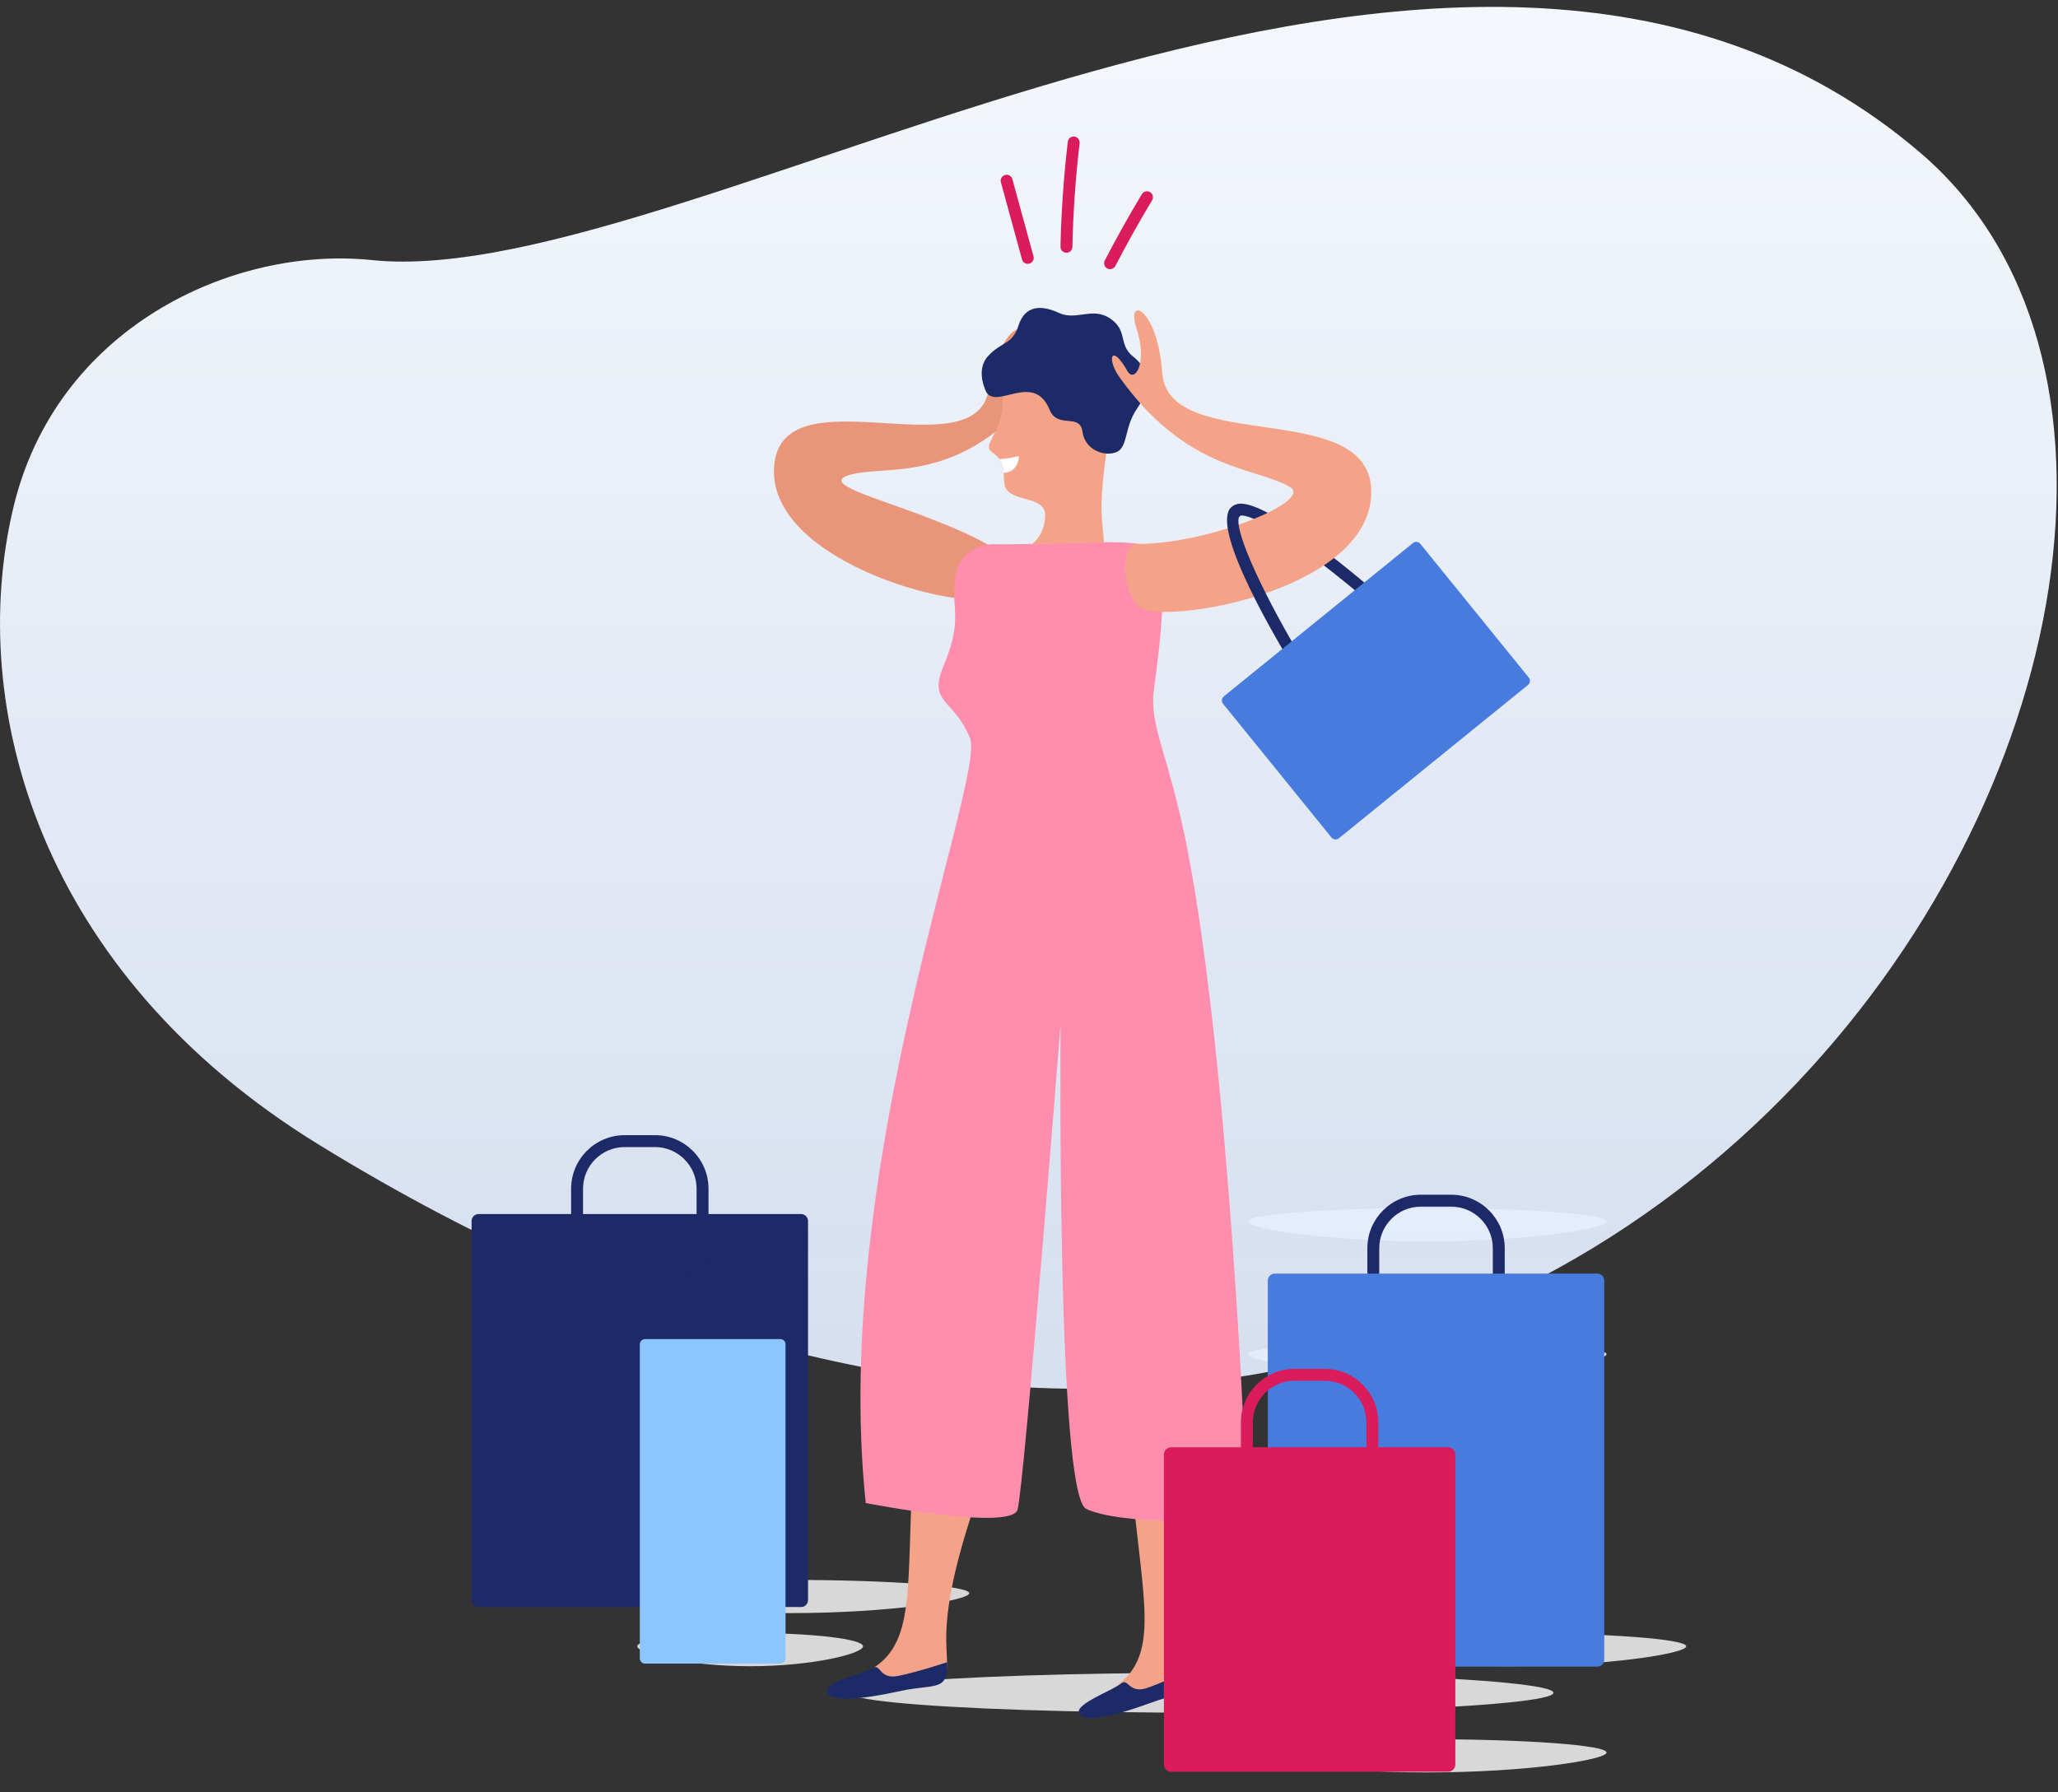 <svg xmlns="http://www.w3.org/2000/svg" xmlns:xlink="http://www.w3.org/1999/xlink" width="155" height="135" viewBox="0 0 155 135">
    <rect x="0" y="0" width="155" height="135" fill="#333333" stroke="none"/>
    <defs>
        <path id="8pv3e2gobb" d="M73.556 9.96c-17.63 6.113-33.967 12.227-45.541 8.489C14.888 14.21 4.2 23.544.989 37.154c-3.518 14.91 1.94 34.954 22.998 47.905 98.275 60.447 155.443-44.837 120.685-74.656C136.064 3.018 126.249.33 115.938.33c-13.801 0-28.492 4.815-42.382 9.63"/>
        <path id="2nqtxx4vad" d="M28.015 18.449C12.138 21.846 3.13 28.08.989 37.154c-3.518 14.91 1.94 34.954 22.998 47.905 98.275 60.447 155.443-44.837 120.685-74.656C136.064 3.018 126.249.33 115.938.33c-13.801 0-28.492 4.815-42.382 9.63-11.753 4.076-26.934 6.905-45.541 8.489z"/>
        <linearGradient id="o2n4trrsva" x1="50%" x2="50%" y1="0%" y2="100%">
            <stop offset="0%" stop-color="#F9FCFE"/>
            <stop offset="100%" stop-color="#DDE8FF" stop-opacity=".9"/>
        </linearGradient>
    </defs>
    <g fill="none" fill-rule="evenodd">
        <g>
            <g transform="translate(-791 -383) translate(791 383)">
                <ellipse cx="90.5" cy="127.5" fill="#D8D8D8" rx="26.5" ry="1.5"/>
                <path fill="#D8D8D8" d="M107.5 133.5c7.456 0 13.5-.948 13.5-1.5s-6.044-1-13.5-1-13.5.448-13.5 1 6.044 1.5 13.5 1.5zM113.5 125.5c7.456 0 13.5-.948 13.5-1.5s-6.044-1-13.5-1-13.5.448-13.5 1 6.044 1.5 13.5 1.5zM59.5 121.5c7.456 0 13.5-.948 13.5-1.5s-6.044-1-13.5-1-13.5.448-13.5 1 6.044 1.5 13.5 1.5zM56.5 125.5c4.694 0 8.5-.948 8.5-1.5s-3.806-1-8.5-1-8.5.448-8.5 1 3.806 1.5 8.5 1.5zM107.5 103.5c7.456 0 13.5-.948 13.5-1.5s-6.044-1-13.5-1-13.5.448-13.5 1 6.044 1.5 13.5 1.5zM107.5 93.5c7.456 0 13.5-.948 13.5-1.5s-6.044-1-13.5-1-13.5.448-13.5 1 6.044 1.5 13.5 1.5z"/>
                <path fill="url(#o2n4trrsva)" d="M28.014 19.59C17.5 18.5 4.2 24.686.99 38.295c-3.517 14.91 1.94 34.954 22.998 47.906 98.274 60.446 155.443-44.838 120.685-74.657-34.757-29.817-92.296 10.571-116.658 8.046z"/>
                <g>
                    <g transform="translate(0 1.141)">
                        <mask id="v9c16tu6ac" fill="#fff">
                            <use xlink:href="#8pv3e2gobb"/>
                        </mask>
                        <path fill="#F0F7FC" d="M122.343 143.026c-.592-1.246-1.08-2.543-1.656-3.796-.999-2.172-2.156-5.107-4.245-6.447-.422-.27-1.171.078-.89.648l.396.798c-.358-.125-.774.143-.755.591.017.42.187.837.416 1.239-.257-.114-.527-.193-.813-.215-.326-.024-.548.16-.615.4-.467-.03-1.136-1.126-.679-.74 2.205 1.855 8.08 10.024 8.42 10.284.56.428 1.031.36 1.278-.336.301-.845-.528-1.733-.857-2.426" mask="url(#v9c16tu6ac)"/>
                    </g>
                    <g transform="translate(0 1.141)">
                        <mask id="2taw1nlw2e" fill="#fff">
                            <use xlink:href="#2nqtxx4vad"/>
                        </mask>
                        <path fill="#F0F7FC" d="M153.975 121.167c-1.917-1.427-4.34-3.449-6.815-3.624-.5-.035-.99.63-.47.995.242.171.486.34.729.511-.373.062-.61.496-.38.88.218.36.566.646.96.889-.281.023-.555.083-.816.2-.299.135-.405.404-.35.646-.423.197-1.536-.443-.95-.324 2.825.572 11.896 4.926 12.32 4.992.696.106 1.076-.18.96-.908-.141-.885-1.295-1.268-1.915-1.719-1.117-.81-2.166-1.714-3.273-2.538z" mask="url(#2taw1nlw2e)"/>
                    </g>
                </g>
                <g>
                    <path fill="#1C2A67" d="M68.983 35.98c-.104 0-.21-.036-.295-.11-3.254-2.854-8.937-7.292-10.37-7.115-.136.207-.45.277-.656.141-.207-.136-.299-.403-.163-.61.107-.162.314-.367.698-.42 2.253-.284 9.626 6.051 11.083 7.328.185.164.203.447.041.634-.089.1-.213.152-.338.152" transform="translate(35.108 10.078)"/>
                    <path fill="#F5A388" d="M32.738 94.448s.933 4.668.776 9.002c-.296 8.205.057 11.49-4.797 12.96-3.235.981-.357 1.755 1.432 1.28 3.937-1.047 5.742-.12 6.026-1.829.283-1.709-.945-3.397 2.087-12.463 2.235-6.684 1.092-9.35-.396-9.556-1.488-.206-5.242-1.117-5.128.606M47.992 95.456s1.93 4.475 2.404 8.785c.898 8.162 1.724 11.36-2.865 13.52-3.06 1.44-.1 1.787 1.602 1.057 3.743-1.606 5.664-.95 5.696-2.682.033-1.733-1.427-3.225.257-12.635 1.243-6.937-.606-9.399-2.108-9.387-1.502.011-5.349-.346-4.986 1.342" transform="translate(35.108 10.078)"/>
                    <path fill="#E8957A" d="M41.98 19.364c-.598.868-1.504-.682-.384-3.295 1.025-2.392-1.444-1.694-2.24 3.205-1.008 6.197-15.77-1.519-16.166 5.882-.397 7.401 15.427 11.226 16.728 9.514 1.301-1.712 2.984-2.63-5.144-5.759-3.987-1.535-7.969-2.543-5.988-3.192 2.594-.85 8.052.81 13.759-5.853 1.092-1.274.854-2.557-.564-.502" transform="translate(35.108 10.078)"/>
                    <path fill="#FF8DAD" d="M36.766 34.973c.05 1.3.346 2.347-.825 5.139-1.171 2.79.79 2.429 2.005 5.4 1.215 2.973-10.522 32.358-7.85 57.617 0 0 10.934 2.132 11.43.508.495-1.624 3.244-36.571 3.244-36.571s-.32 35.354 1.922 36.5c2.242 1.148 11.957 1.43 12.043-.512.086-1.942-1.292-33.256-4.422-49.22-1.397-7.124-2.894-9.265-2.513-11.97 1.326-9.421.417-10.679-1.233-10.98-1.77-.322-6.974.088-10.872.03-1.518-.023-2.785 1.16-2.883 2.675-.036.556-.057 1.065-.046 1.384" transform="translate(35.108 10.078)"/>
                    <path fill="#F5A388" d="M48.506 22.095c-.117.736-.216 1.4-.297 1.983-.591 4.27-.287 5.014-.17 6.682 0 .027-5.426.153-5.426.153.17-.126.968-.772.995-2.162.036-1.534-2.619-.96-3.023-2.197-.098-.306-.072-.647-.098-1.014-.019-.341-.072-.691-.323-1.041-.126-.18-.305-.35-.548-.52-.502-.35-.143-.735.234-1.525.296-.583.61-1.39.583-2.565v-.126c-.027-1.57.125-2.834 1.202-3.785.502-.449 1.21-.834 2.197-1.14 3.149-.986 5.651 1.167 4.674 7.257" transform="translate(35.108 10.078)"/>
                    <path fill="#1C2A67" d="M39.195 19.493s-.898-1.66.123-2.763c1.02-1.105 1.812-.806 2.29-2.306s1.702-1.557 3.028-.937c1.326.62 2.544-.486 3.883.434 1.339.92.583 1.947 1.702 2.844 1.12.897 1.553 2.103.28 3.978-.944 1.39-.647 2.852-1.51 3.225-.865.373-2.377-.105-2.575-1.536-.199-1.43-1.869-.178-2.471-1.644-1.176-2.857-3.889-.06-4.75-1.295" transform="translate(35.108 10.078)"/>
                    <path fill="#F5A388" d="M49.807 17.873c.519.917 1.558-.546.675-3.248-.81-2.474 1.588-1.56 1.947 3.39.454 6.263 16 1.731 15.739 9.139-.262 7.407-15.852 9.888-17.475 8.478-1.354-1.176-1.455-4.763-.126-4.748 5.179.062 13.275-3.208 11.485-4.274-2.562-1.527-7.759-1.144-12.852-8.287-.974-1.366-.624-2.623.607-.45" transform="translate(35.108 10.078)"/>
                    <path fill="#1C2A67" d="M36.22 115.12s-2.11.708-3.635 1.026c-1.524.318-1.34-.99-1.976-.578-.634.411-3.562 1.021-3.419 1.737.168.842 2.425.66 5.578-.027 2.508-.546 3.56.084 3.452-2.158M54.803 115.53s-1.993.99-3.46 1.512c-1.467.522-1.463-.8-2.036-.305-.573.495-3.391 1.497-3.152 2.188.281.81 2.492.322 5.523-.787 2.41-.883 3.538-.402 3.125-2.609" transform="translate(35.108 10.078)"/>
                    <path fill="#DA1C5C" d="M48.498 10.197c-.07 0-.14-.016-.205-.05-.221-.114-.307-.385-.193-.604.877-1.692 1.816-3.374 2.794-4.998.127-.212.404-.28.615-.153.212.128.28.404.154.616-.968 1.607-1.899 3.272-2.766 4.947-.08.154-.236.242-.399.242M45.211 8.96c-.258-.005-.454-.21-.449-.458.058-2.625.244-5.283.552-7.898.027-.246.245-.426.497-.393.246.029.422.252.393.498-.305 2.587-.488 5.215-.545 7.814-.005.243-.204.438-.448.438M42.298 9.795c-.197 0-.378-.13-.432-.33l-1.591-5.814c-.065-.238.075-.485.314-.55.243-.063.486.076.551.314l1.591 5.813c.066.24-.075.486-.315.552-.039.01-.079.015-.118.015" transform="translate(35.108 10.078)"/>
                    <path fill="#1C2A67" d="M68.772 86.038h8.553V83.94c0-1.729-1.407-3.135-3.135-3.135h-2.283c-1.729 0-3.135 1.406-3.135 3.135v2.098zm9.45.897H67.875V83.94c0-2.223 1.808-4.032 4.032-4.032h2.283c2.223 0 4.032 1.809 4.032 4.032v2.995z" transform="translate(35.108 10.078)"/>
                    <path fill="#477BDE" d="M85.189 115.451H60.907c-.292 0-.53-.237-.53-.529V86.38c0-.292.238-.53.53-.53h24.282c.292 0 .529.238.529.53v28.542c0 .292-.237.53-.53.53" transform="translate(35.108 10.078)"/>
                    <path fill="#1C2A67" d="M8.805 81.55h8.552v-2.097c0-1.728-1.406-3.134-3.134-3.134H11.94c-1.728 0-3.135 1.406-3.135 3.134v2.098zm9.45.897H7.907v-2.994c0-2.223 1.809-4.031 4.032-4.031h2.283c2.223 0 4.031 1.808 4.031 4.03v2.995z" transform="translate(35.108 10.078)"/>
                    <path fill="#1C2A67" d="M25.222 110.964H.94c-.293 0-.53-.237-.53-.529V81.893c0-.292.237-.53.53-.53h24.28c.293 0 .53.238.53.53v28.542c0 .292-.237.53-.53.53" transform="translate(35.108 10.078)"/>
                    <path fill="#DA1C5C" d="M59.251 99.154h8.552v-2.098c0-1.728-1.407-3.134-3.135-3.134h-2.283c-1.728 0-3.134 1.406-3.134 3.134v2.098zm9.45.897H58.353v-2.995c0-2.223 1.808-4.031 4.031-4.031h2.283c2.223 0 4.032 1.808 4.032 4.031v2.995z" transform="translate(35.108 10.078)"/>
                    <path fill="#DA1C5C" d="M73.95 123.372H53.104c-.306 0-.553-.246-.553-.552V99.482c0-.305.247-.553.553-.553H73.95c.305 0 .552.248.552.553v23.338c0 .306-.247.552-.552.552" transform="translate(35.108 10.078)"/>
                    <path fill="#1C2A67" d="M16.655 91.007h3.828v-3.32c0-1.055-.86-1.913-1.915-1.913-1.055 0-1.913.858-1.913 1.913v3.32zm4.725.897h-5.622v-4.217c0-1.55 1.26-2.81 2.81-2.81s2.812 1.26 2.812 2.81v4.217z" transform="translate(35.108 10.078)"/>
                    <path fill="#8DC6FF" d="M23.666 115.225H13.471c-.215 0-.39-.175-.39-.39V91.172c0-.215.175-.39.39-.39h10.195c.216 0 .39.175.39.39v23.663c0 .215-.174.39-.39.39" transform="translate(35.108 10.078)"/>
                    <path fill="#1C2A67" d="M62.915 40.79c-.15 0-.298-.075-.382-.213-1.486-2.419-6.238-10.453-5.034-12.29.135-.208.413-.266.621-.13.207.137.265.414.129.621-.609.93 2.146 6.604 5.048 11.33.13.21.064.487-.147.616-.074.045-.154.067-.235.067" transform="translate(35.108 10.078)"/>
                    <path fill="#477BDE" d="M65.176 53.007l-8.172-10.08c-.136-.168-.11-.415.057-.55l14.251-11.554c.168-.136.414-.11.55.058l8.173 10.08c.136.168.11.414-.058.55l-14.25 11.554c-.169.136-.415.11-.551-.058" transform="translate(35.108 10.078)"/>
                    <path fill="#FFF" d="M41.635 24.365c-.036.313-.216 1.13-1.148 1.175-.018-.341-.073-.69-.323-1.04.403-.019.896-.072 1.363-.216.054-.018.108.018.108.08" transform="translate(35.108 10.078)"/>
                </g>
            </g>
        </g>
    </g>
</svg>

